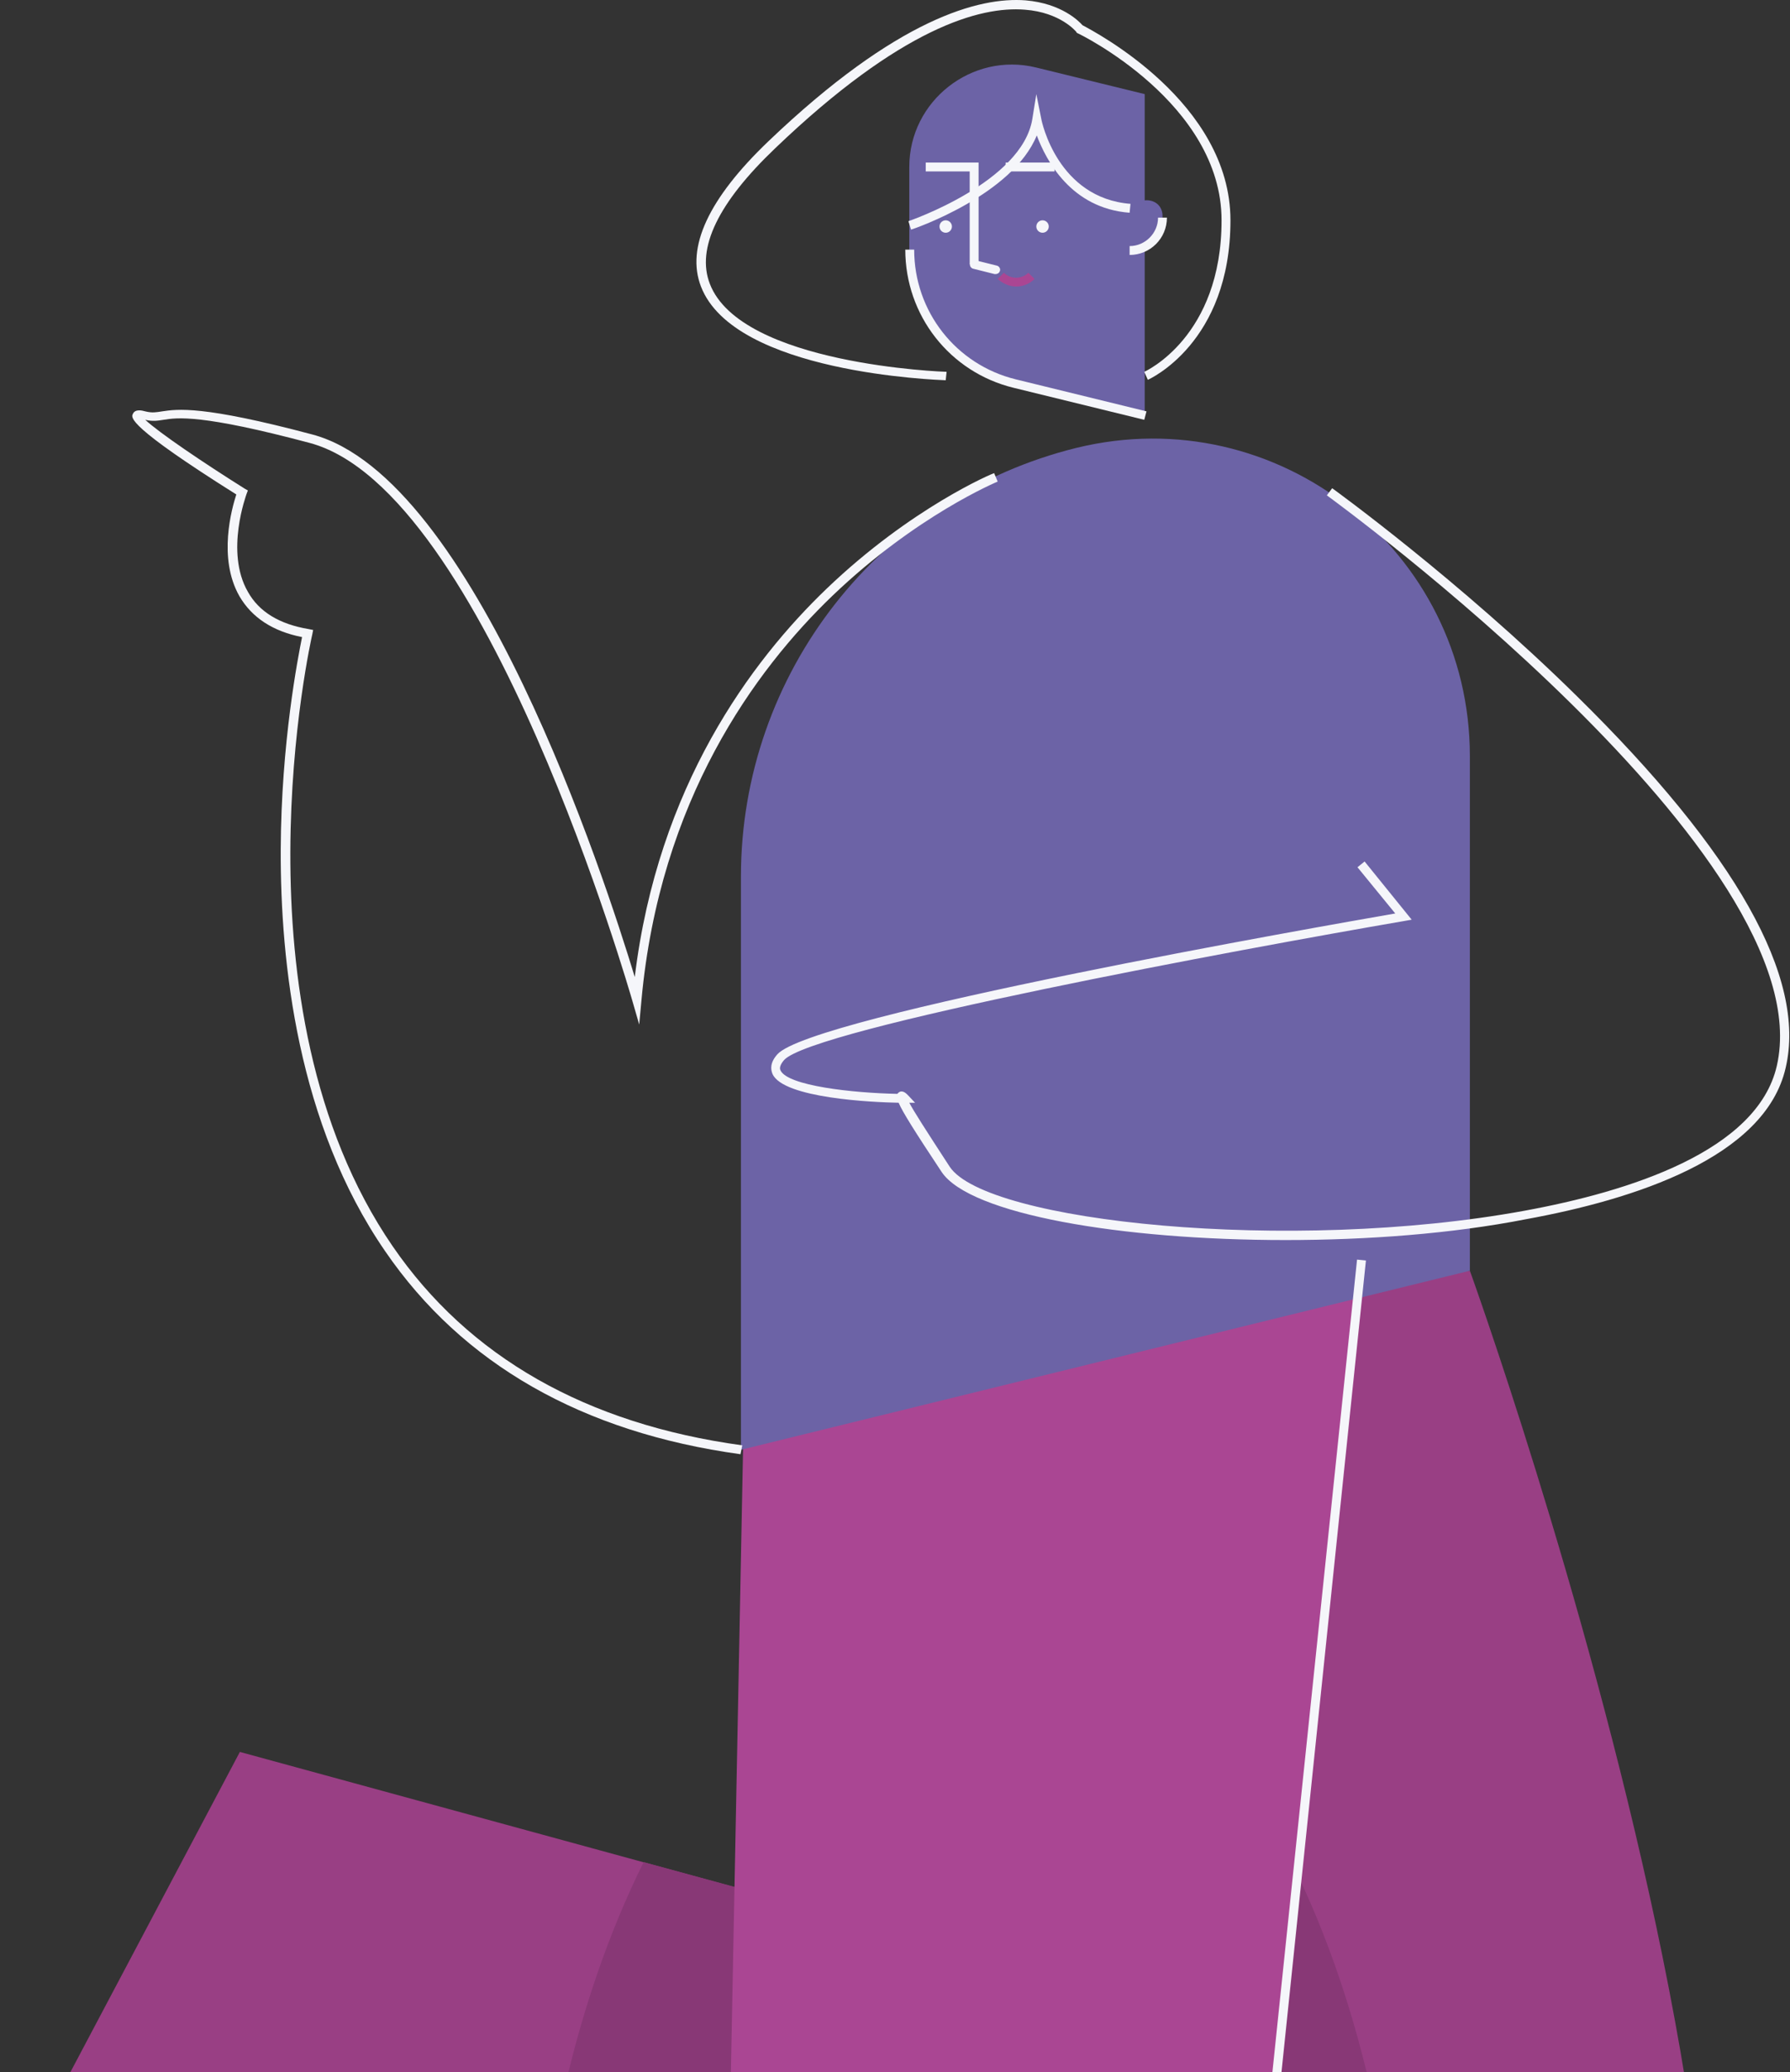 <svg width="483" height="559" viewBox="0 0 483 559" fill="none" xmlns="http://www.w3.org/2000/svg">
<rect x="0" y="0" width="483" height="559" fill="#333333" stroke="none"/>
<path d="M396.619 342.778C396.619 342.778 520.195 684.741 427.903 730.288C335.61 775.835 31.164 587.654 31.164 587.654L0 594.845L64.725 472.587L270.885 528.922L278.436 357.521" fill="#993F84"/>
<path d="M275.08 433.273L270.885 528.802L173.678 502.313C154.86 540.189 143.354 590.171 143.354 645.187C143.354 646.985 143.354 648.783 143.354 650.58C213.592 686.898 302.768 727.052 367.613 735.682C374.685 708.233 378.76 677.549 378.76 645.187C378.76 535.874 333.453 445.858 275.08 433.273Z" fill="#883876"/>
<path d="M367.373 339.901L227.016 330.193L201.486 340.621L189.5 953.588H319.789L306.005 928.897L367.373 339.901Z" fill="#AA4693"/>
<path d="M245.354 45.044V67.218C245.354 84.358 257.101 99.221 273.642 103.296L308.881 111.926V25.387L279.515 18.195C262.255 14 245.354 27.185 245.354 45.044Z" fill="#6C63A6"/>
<path d="M308.761 113.245L273.522 104.615C256.262 100.419 244.276 85.077 244.276 67.338H246.673C246.673 83.999 257.94 98.382 274.121 102.337L309.36 110.967L308.761 113.245Z" fill="#F5F6FA"/>
<path d="M281.313 62.784C282.24 62.784 282.991 62.032 282.991 61.105C282.991 60.179 282.24 59.428 281.313 59.428C280.386 59.428 279.635 60.179 279.635 61.105C279.635 62.032 280.386 62.784 281.313 62.784Z" fill="#F5F6FA"/>
<path d="M255.183 62.784C256.11 62.784 256.861 62.032 256.861 61.105C256.861 60.179 256.11 59.428 255.183 59.428C254.257 59.428 253.505 60.179 253.505 61.105C253.505 62.032 254.257 62.784 255.183 62.784Z" fill="#F5F6FA"/>
<path d="M264.053 71.294H261.656V46.243H249.79V43.846H264.053V71.294Z" fill="#F5F6FA"/>
<path d="M284.549 43.846H271.365V46.243H284.549V43.846Z" fill="#F5F6FA"/>
<path d="M304.806 58.468V67.578C309.72 67.578 313.675 63.622 313.675 58.708C313.675 58.468 313.675 58.109 313.675 57.869C313.196 52.355 304.806 52.955 304.806 58.468Z" fill="#6C63A6"/>
<path d="M304.806 68.776V66.379C309.001 66.379 312.477 62.903 312.477 58.708H314.874C314.874 64.341 310.319 68.776 304.806 68.776Z" fill="#F5F6FA"/>
<path d="M274.241 77.287C272.443 77.287 270.645 76.567 269.207 75.249L270.885 73.571C272.682 75.369 275.679 75.369 277.477 73.571L279.155 75.249C277.836 76.567 276.039 77.287 274.241 77.287Z" fill="#AA4693"/>
<path d="M268.608 73.93C268.488 73.93 268.368 73.93 268.368 73.93L262.614 72.492C262.015 72.372 261.536 71.653 261.775 71.054C262.015 70.454 262.614 69.975 263.214 70.215L268.967 71.653C269.566 71.773 270.046 72.492 269.806 73.091C269.686 73.571 269.207 73.93 268.608 73.93Z" fill="#F5F6FA"/>
<path d="M396.619 203.979V342.778L199.927 391.082V236.462C199.927 181.685 237.324 133.861 290.542 120.796C344.599 107.611 396.619 148.484 396.619 203.979Z" fill="#6C63A6"/>
<path d="M318.829 954.068L304.806 929.137V928.777L366.174 339.781L368.572 340.021L307.323 928.537L320.867 952.989L318.829 954.068Z" fill="#F5F6FA"/>
<path d="M255.184 102.577C252.906 102.457 198.13 100.659 189.141 77.287C185.065 66.739 191.178 53.554 207.359 38.092C242.119 4.891 264.293 -0.863 276.759 0.096C286.467 0.935 291.142 5.73 292.101 6.808C295.457 8.606 332.014 27.664 332.014 59.427C332.014 92.629 309.96 102.337 309.72 102.457L308.762 100.3C309.001 100.18 329.617 90.951 329.617 59.427C329.617 27.784 291.142 9.086 290.782 8.966L290.543 8.846L290.423 8.606C290.423 8.606 286.228 3.332 276.519 2.613C264.533 1.654 243.198 7.408 209.157 40.01C193.815 54.633 187.822 66.978 191.538 76.567C199.928 98.382 254.824 100.3 255.424 100.3L255.184 102.577Z" fill="#F5F6FA"/>
<path d="M245.834 61.944L245.115 59.667C245.475 59.547 275.8 49.119 278.556 32.099L279.635 25.387L280.954 31.979C281.073 32.818 285.388 53.434 305.046 54.992L304.806 57.389C288.984 56.191 282.272 43.246 279.755 36.534C273.282 52.475 247.033 61.585 245.834 61.944Z" fill="#F5F6FA"/>
<path d="M346.877 334.508C302.529 334.508 261.776 327.556 254.105 316.169C246.793 305.142 243.557 299.988 242.478 297.471C235.646 297.351 211.315 296.272 208.438 289.68C207.958 288.481 207.719 286.683 209.756 284.406C218.986 273.978 357.185 249.766 376.483 246.41L366.294 233.945L368.212 232.386L380.917 248.088L378.88 248.448C334.891 255.999 219.105 277.454 211.554 285.964C210.116 287.642 210.475 288.481 210.595 288.721C212.513 292.916 230.133 294.834 242.119 295.074C242.239 294.954 242.358 294.834 242.478 294.714C243.557 293.875 244.636 295.074 244.995 295.433L246.913 297.471H245.355C246.554 299.748 249.55 304.423 256.262 314.731C266.091 329.593 347.956 338.223 411.362 326.597C439.529 321.443 474.169 310.536 479.443 287.522C492.268 231.427 359.342 134.58 358.024 133.621L359.462 131.703C359.822 131.943 393.743 156.515 425.506 187.798C468.416 229.989 487.474 263.79 481.84 288.002C476.327 312.333 440.728 323.6 411.841 328.874C391.705 332.83 368.811 334.508 346.877 334.508Z" fill="#F5F6FA"/>
<path d="M199.807 392.281C157.137 386.407 124.775 367.949 103.919 337.504C80.306 303.224 75.632 259.595 75.751 229.15C75.871 200.264 80.426 177.25 81.505 171.857C73.594 170.299 67.961 166.583 64.605 160.83C58.731 150.522 62.567 137.097 63.766 133.381C34.4 114.923 35.358 112.646 35.838 111.687C36.437 110.248 38.355 110.728 39.194 110.967C41.112 111.447 42.191 111.207 43.749 110.967C47.824 110.368 54.536 109.289 84.262 117.2C128.011 128.827 163.13 236.701 171.281 263.55C177.513 212.13 202.684 178.329 223.06 158.792C245.954 136.857 268.008 127.628 268.248 127.628L269.207 129.905C268.967 130.025 247.272 139.015 224.619 160.71C203.763 180.726 177.993 215.846 173.078 269.903L172.479 276.375L170.681 270.143C170.202 268.584 131.247 132.183 83.543 119.478C54.297 111.687 47.824 112.646 44.108 113.245C42.55 113.485 41.232 113.724 39.194 113.245C42.91 116.721 54.776 124.751 66.043 131.823L66.882 132.303L66.522 133.262C66.522 133.381 60.649 148.843 66.882 159.631C69.878 165.025 75.392 168.381 83.303 169.699L84.501 169.939L84.262 171.138C84.022 172.096 61.488 271.461 105.956 336.186C126.453 366.031 158.216 384.13 200.287 389.883L199.807 392.281Z" fill="#F5F6FA"/>
</svg>
